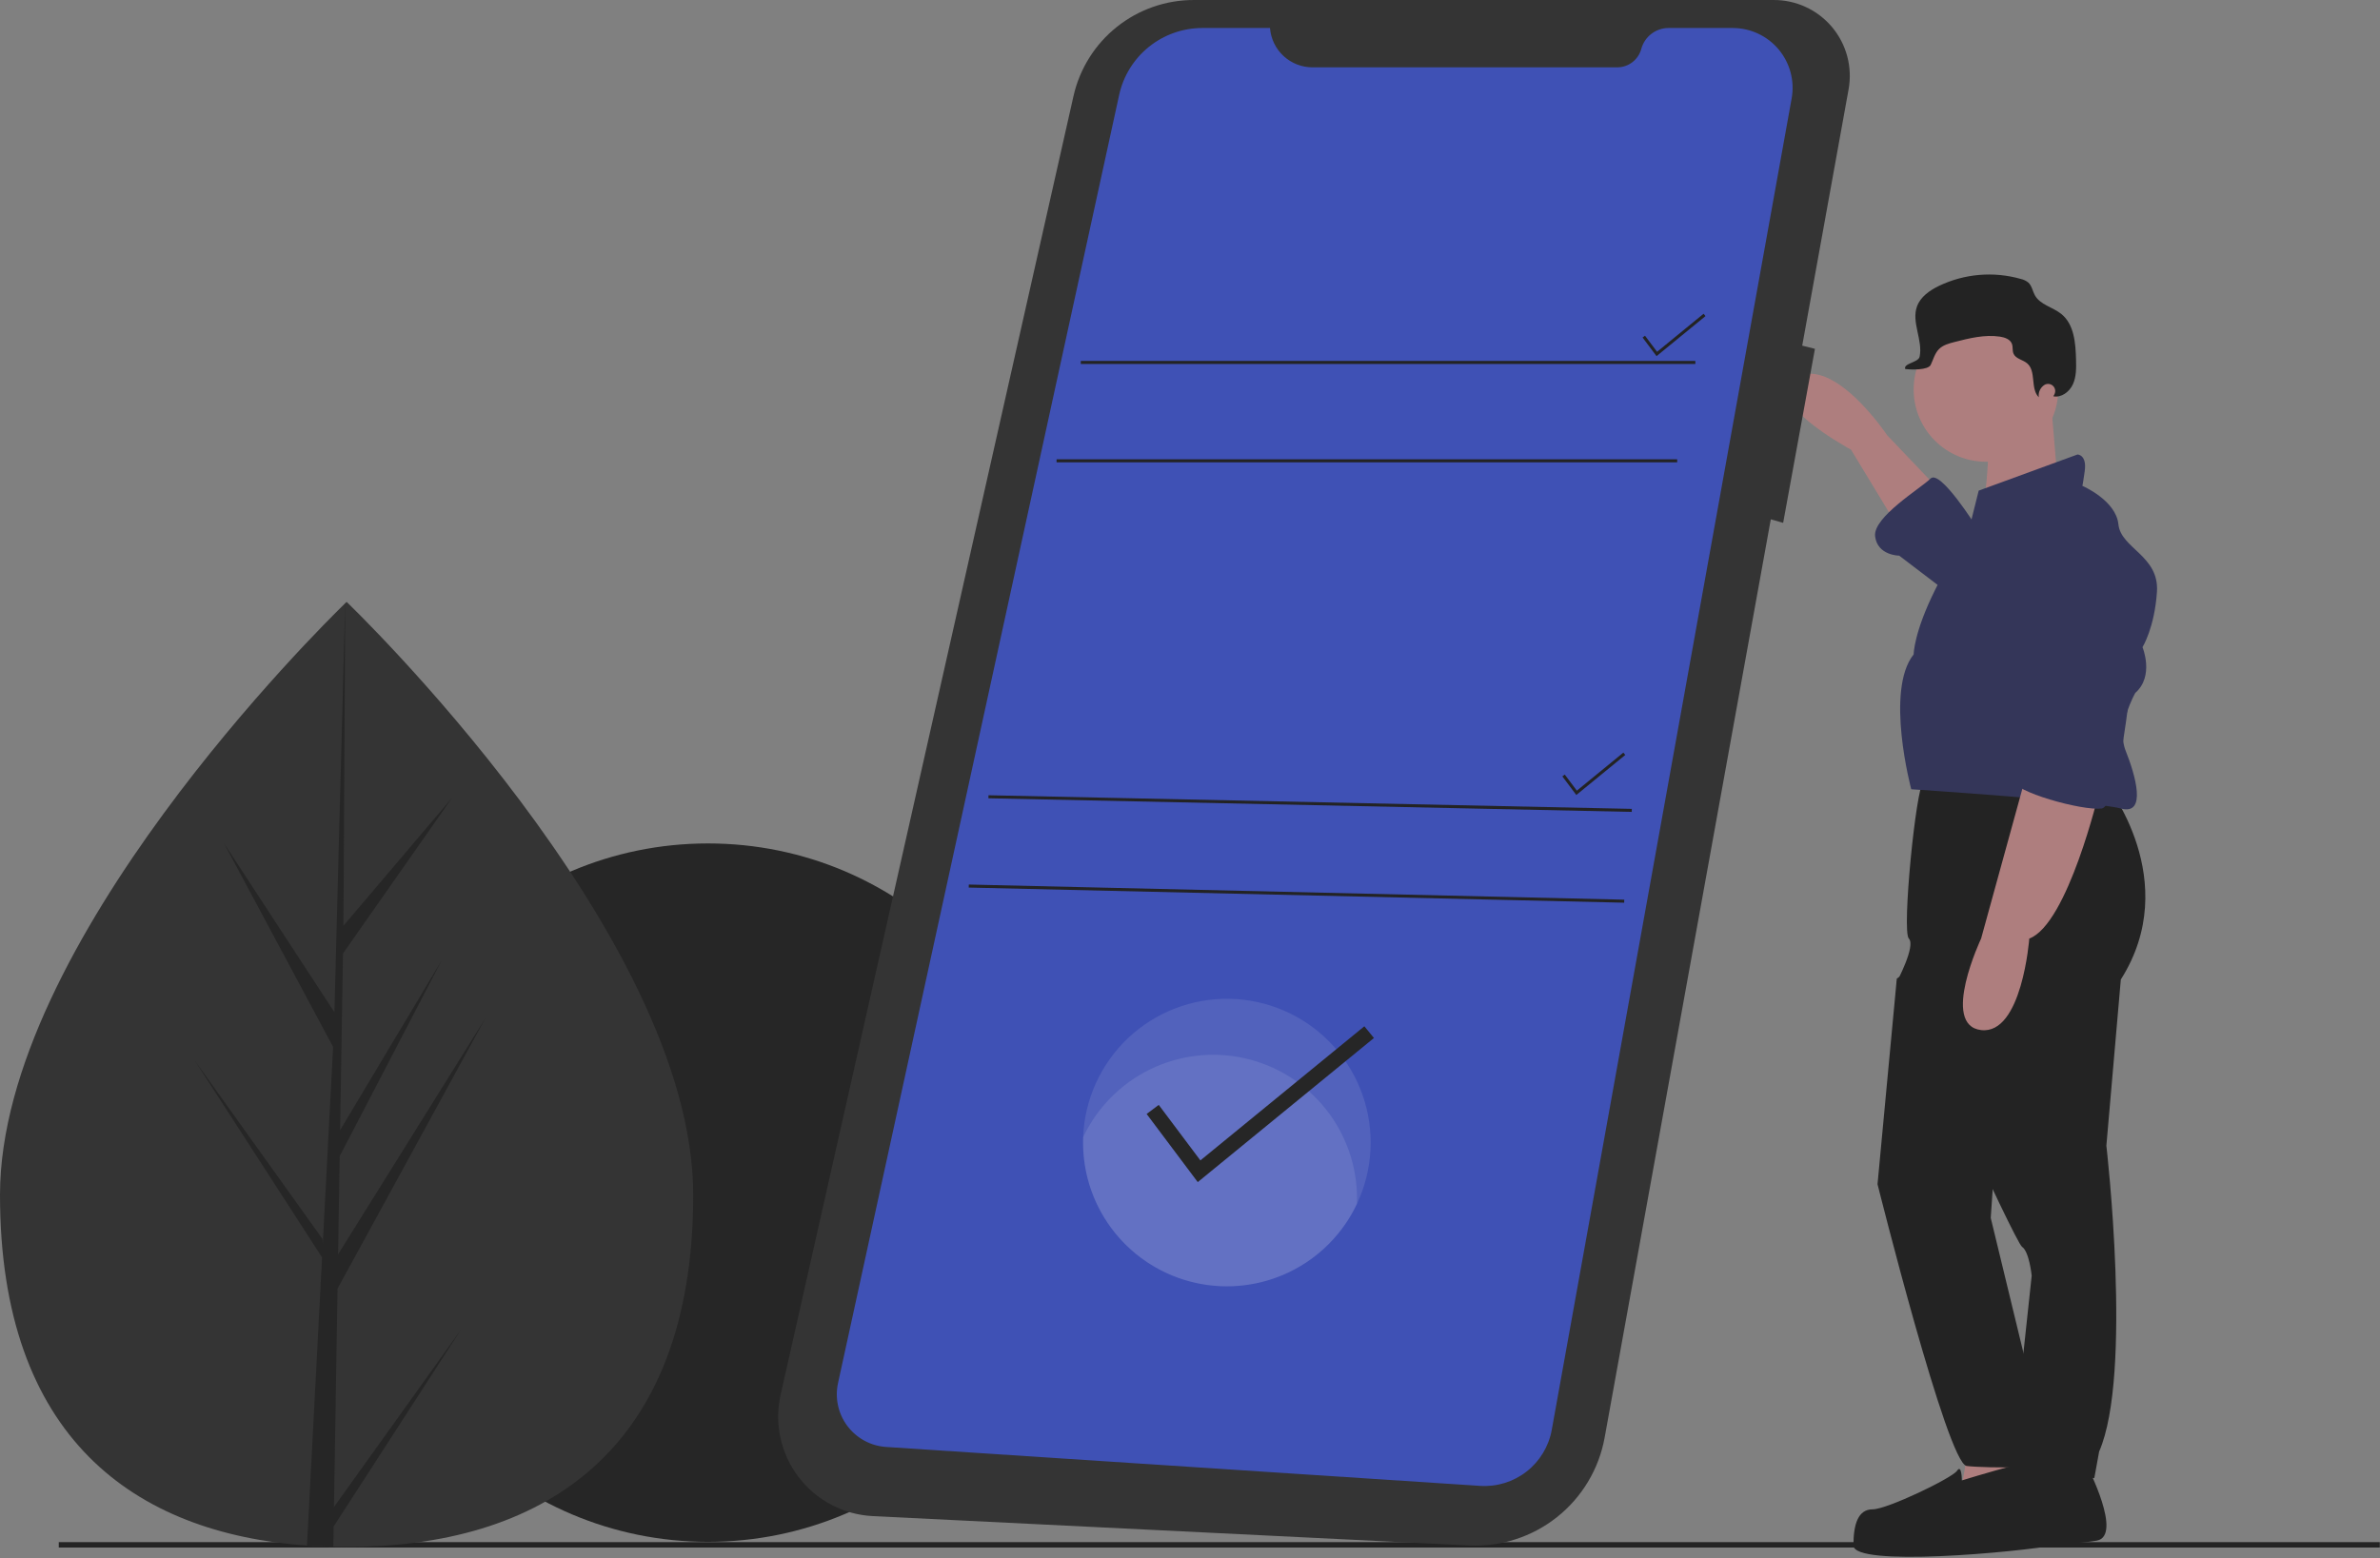 <svg width="988" height="647" viewBox="0 0 988 647" fill="none" xmlns="http://www.w3.org/2000/svg">
<rect x="0" y="0" width="988" height="647" fill="#808080" stroke="none"/>
<g clip-path="url(#clip0)">
<path d="M293.91 640.228C373.991 640.228 438.91 575.309 438.91 495.228C438.91 415.147 373.991 350.228 293.91 350.228C213.829 350.228 148.91 415.147 148.91 495.228C148.91 575.309 213.829 640.228 293.91 640.228Z" fill="#262626"/>
<path d="M987.91 640.359H24.4V642.6H987.91V640.359Z" fill="#232323"/>
<path d="M287.77 496.148C287.77 604.508 223.35 642.348 143.89 642.348C142.04 642.348 140.2 642.328 138.37 642.278C134.69 642.198 131.04 642.038 127.44 641.778C55.72 636.708 -1.52588e-05 596.918 -1.52588e-05 496.148C-1.52588e-05 391.868 133.24 260.278 143.29 250.508C143.295 250.502 143.302 250.499 143.31 250.498C143.69 250.118 143.89 249.928 143.89 249.928C143.89 249.928 287.77 387.778 287.77 496.148Z" fill="#343434"/>
<path d="M138.64 625.768L191.27 552.238L138.51 633.838L138.37 642.278C134.69 642.198 131.04 642.038 127.44 641.778L133.11 533.368L133.07 532.528L133.17 532.368L133.7 522.128L80.81 440.318L133.86 514.448L133.99 516.618L138.28 434.708L93 350.178L138.83 420.318L143.29 250.508L143.31 249.928V250.498L142.57 384.408L187.64 331.318L142.38 395.938L141.19 469.278L183.28 398.898L141.01 480.078L140.35 520.848L201.45 422.878L140.12 535.078L138.64 625.768Z" fill="#262626"/>
<path d="M803.41 201.728L783.41 180.728C783.41 180.728 761.41 147.728 745.41 156.728C729.41 165.728 768.41 186.728 768.41 186.728L788.41 219.728L803.41 201.728Z" fill="#AE7E7E"/>
<path d="M866.41 608.728C866.41 608.728 881.41 637.728 870.41 639.728C859.41 641.728 805.41 644.728 804.41 641.728C803.41 638.728 795.41 628.728 801.41 624.728C807.41 620.728 831.41 617.728 831.41 617.728L839.41 609.728L866.41 608.728Z" fill="#232323"/>
<path d="M874.41 325.728C874.41 325.728 906.41 365.728 880.41 406.728L874.41 475.728C874.41 475.728 885.41 570.728 871.41 602.728L869.41 613.728H834.41L843.41 529.728C843.41 529.728 842.41 519.728 839.41 517.728C836.41 515.728 787.41 407.728 787.41 407.728C787.41 407.728 795.41 392.728 792.41 389.728C789.41 386.728 795.41 326.728 798.41 324.728C801.41 322.728 874.41 325.728 874.41 325.728Z" fill="#232323"/>
<path d="M817.41 599.728L813.41 622.728L852.41 620.728L847.41 595.728L817.41 599.728Z" fill="#AE7E7E"/>
<path d="M824.41 191.728C840.979 191.728 854.41 178.297 854.41 161.728C854.41 145.159 840.979 131.728 824.41 131.728C807.841 131.728 794.41 145.159 794.41 161.728C794.41 178.297 807.841 191.728 824.41 191.728Z" fill="#AE7E7E"/>
<path d="M851.41 166.728L854.41 202.728L822.41 217.728C822.41 217.728 827.91 184.228 823.91 175.228L851.41 166.728Z" fill="#AE7E7E"/>
<path d="M818.41 215.728L821.41 203.728L862.41 188.728C862.41 188.728 866.41 188.728 865.41 195.728C864.41 202.728 864.41 201.728 864.41 201.728C864.41 201.728 878.41 207.728 879.41 217.728C880.41 227.728 896.41 230.728 895.41 245.728C894.41 260.728 889.41 268.728 889.41 268.728C889.41 268.728 894.41 280.728 886.41 287.728C886.41 287.728 878.41 301.728 882.41 311.728C886.41 321.728 891.41 338.728 880.41 335.728C869.41 332.728 793.41 327.728 793.41 327.728C793.41 327.728 782.41 286.728 794.41 271.728C794.41 271.728 794.41 262.728 803.41 244.728C812.41 226.728 818.41 215.728 818.41 215.728Z" fill="#343659"/>
<path d="M871.41 328.728C871.41 328.728 858.41 383.728 842.41 389.728C842.41 389.728 839.41 429.728 822.41 427.728C805.41 425.728 822.41 389.728 822.41 389.728L841.41 320.728L871.41 328.728Z" fill="#AE7E7E"/>
<path d="M820.41 218.728C820.41 218.728 805.41 194.728 801.41 198.728C797.41 202.728 777.41 214.728 778.41 222.728C779.41 230.728 788.41 230.728 788.41 230.728L809.41 246.728L820.41 218.728Z" fill="#343659"/>
<path d="M799.41 397.728L787.41 406.354L779.41 491.728C779.41 491.728 808.41 607.728 816.41 608.728C824.41 609.728 857.41 609.728 856.41 606.728C855.41 603.728 850.41 591.728 850.41 588.728C850.41 585.728 839.981 561.736 839.981 561.736L826.41 505.728L829.41 461.728L799.41 397.728Z" fill="#232323"/>
<path d="M814.41 614.728C814.41 614.728 856.41 601.728 858.41 604.728C860.41 607.728 873.75 637.964 855.08 641.346C836.41 644.728 769.41 650.728 769.41 641.728C769.41 632.728 771.41 626.728 777.41 626.728C783.41 626.728 810.41 613.728 812.41 610.728C814.41 607.728 814.41 614.728 814.41 614.728Z" fill="#232323"/>
<path d="M852.856 163.7C853.137 163.141 853.233 162.508 853.132 161.891C853.03 161.274 852.736 160.704 852.291 160.265C851.847 159.825 851.274 159.538 850.656 159.444C850.038 159.349 849.406 159.453 848.85 159.741L848.797 159.771C847.926 160.3 847.23 161.075 846.796 161.998C846.362 162.921 846.209 163.951 846.357 164.96C842.751 161.361 845.409 154.146 841.512 150.864C839.709 149.345 836.781 149.011 835.855 146.842C835.315 145.58 835.682 144.084 835.207 142.796C834.501 140.884 832.245 140.085 830.229 139.785C823.889 138.839 817.478 140.448 811.269 142.044C808.987 142.631 806.586 143.284 804.924 144.954C803.172 146.714 802.563 149.27 801.489 151.509C800.415 153.747 793.372 153.545 790.91 153.228C790.054 150.797 796.376 150.613 796.892 148.088C798.302 141.185 793.39 133.844 795.8 127.223C797.252 123.234 801.045 120.593 804.864 118.738C815.473 113.638 827.584 112.605 838.903 115.833C840.055 116.088 841.132 116.608 842.047 117.354C843.5 118.71 843.77 120.889 844.738 122.625C846.943 126.582 852.173 127.523 855.7 130.366C861.041 134.672 861.643 142.447 861.816 149.306C861.903 152.76 861.965 156.349 860.55 159.501C859.135 162.653 855.783 165.222 852.391 164.562C852.552 164.301 852.706 164.009 852.856 163.7Z" fill="#232323"/>
<path d="M847.639 228.473C851.51 225.786 856.162 224.458 860.868 224.698C865.574 224.937 870.068 226.729 873.647 229.794C880.539 235.651 887.953 244.042 887.41 252.728C886.41 268.728 880.41 334.728 872.41 335.728C864.41 336.728 835.41 328.728 835.41 323.728C835.41 318.728 842.41 312.728 842.41 312.728L833.911 261.732C832.839 255.55 833.514 249.191 835.86 243.371C838.206 237.552 842.13 232.502 847.19 228.792C847.339 228.685 847.488 228.579 847.639 228.473Z" fill="#343659"/>
<path d="M736.148 0.001H495.532C483.921 0.001 472.656 3.951 463.588 11.203C454.519 18.454 448.188 28.575 445.634 39.902L324.056 579.169C322.73 585.051 322.707 591.152 323.988 597.044C325.269 602.936 327.823 608.476 331.472 613.277C335.12 618.077 339.775 622.021 345.109 624.833C350.443 627.644 356.328 629.255 362.35 629.551L609.704 641.738C622.949 642.391 635.979 638.202 646.363 629.954C656.747 621.705 663.774 609.96 666.135 596.911L735.101 215.643L740.232 217.109L753.428 144.844L748.147 143.524L767.398 37.099C768.222 32.54 768.031 27.856 766.838 23.38C765.644 18.904 763.478 14.746 760.494 11.203C757.509 7.66 753.78 4.82 749.572 2.883C745.364 0.947 740.78 -0.037 736.148 0.001V0.001Z" fill="#343434"/>
<path d="M527.209 11.626H499.122C491.056 11.626 483.232 14.385 476.95 19.444C470.668 24.503 466.305 31.559 464.586 39.44L347.887 574.307C347.215 577.387 347.216 580.575 347.889 583.654C348.562 586.733 349.892 589.631 351.788 592.149C353.683 594.667 356.1 596.747 358.873 598.245C361.646 599.744 364.709 600.627 367.855 600.833L614.409 616.992C621.364 617.448 628.245 615.326 633.736 611.033C639.227 606.74 642.946 600.574 644.181 593.714L743.761 40.877C744.406 37.298 744.257 33.622 743.326 30.108C742.394 26.593 740.703 23.326 738.371 20.537C736.039 17.747 733.123 15.503 729.83 13.964C726.536 12.424 722.945 11.626 719.309 11.626H692.664C690.085 11.626 687.578 12.476 685.531 14.045C683.484 15.614 682.012 17.814 681.341 20.304C680.749 22.502 679.449 24.444 677.642 25.829C675.835 27.214 673.622 27.964 671.345 27.964H544.852C540.394 27.964 536.1 26.282 532.829 23.253C529.558 20.223 527.551 16.071 527.209 11.626L527.209 11.626Z" fill="#3F51B5"/>
<path d="M703.786 149.872H448.66V151.128H703.786V149.872Z" fill="#232323"/>
<path d="M696.245 190.717H438.606V191.973H696.245V190.717Z" fill="#232323"/>
<path d="M687.675 147.881L681.877 140.152L682.883 139.399L687.893 146.078L707.199 130.283L707.994 131.256L687.675 147.881Z" fill="#232323"/>
<path d="M654.37 330.114L648.573 322.385L649.578 321.631L654.589 328.311L673.894 312.515L674.69 313.489L654.37 330.114Z" fill="#232323"/>
<path d="M410.342 330.219L410.315 331.476L677.38 337.131L677.407 335.874L410.342 330.219Z" fill="#232323"/>
<path d="M402.174 367.294L402.145 368.55L674.237 374.834L674.266 373.577L402.174 367.294Z" fill="#232323"/>
<path opacity="0.1" d="M568.997 474.434C568.997 490.266 562.707 505.45 551.512 516.646C540.316 527.841 525.132 534.13 509.3 534.13C493.467 534.13 478.283 527.841 467.088 516.646C455.892 505.45 449.603 490.266 449.603 474.434C449.603 473.686 449.616 472.944 449.647 472.203C450.231 456.575 456.925 441.799 468.289 431.055C479.653 420.311 494.78 414.455 510.417 414.747C526.053 415.039 540.95 421.456 551.905 432.618C562.86 443.78 568.997 458.794 568.997 474.434V474.434Z" fill="white"/>
<path opacity="0.1" d="M563.341 497.684C563.341 498.432 563.329 499.173 563.297 499.915C557.506 512.181 547.711 522.11 535.525 528.066C523.338 534.023 509.486 535.652 496.25 532.685C483.014 529.719 471.183 522.334 462.704 511.746C454.225 501.158 449.605 487.998 449.603 474.434C449.603 473.686 449.616 472.944 449.647 472.203C455.438 459.937 465.233 450.008 477.42 444.052C489.606 438.095 503.458 436.466 516.694 439.432C529.93 442.399 541.761 449.784 550.24 460.372C558.719 470.96 563.339 484.12 563.341 497.684H563.341Z" fill="white"/>
<path d="M497.217 490.858L475.995 462.562L481.022 458.791L498.311 481.843L566.379 426.152L570.358 431.016L497.217 490.858Z" fill="#262626"/>
</g>
<defs>
<clipPath id="clip0">
<rect width="987.91" height="646.459" fill="white"/>
</clipPath>
</defs>
</svg>
